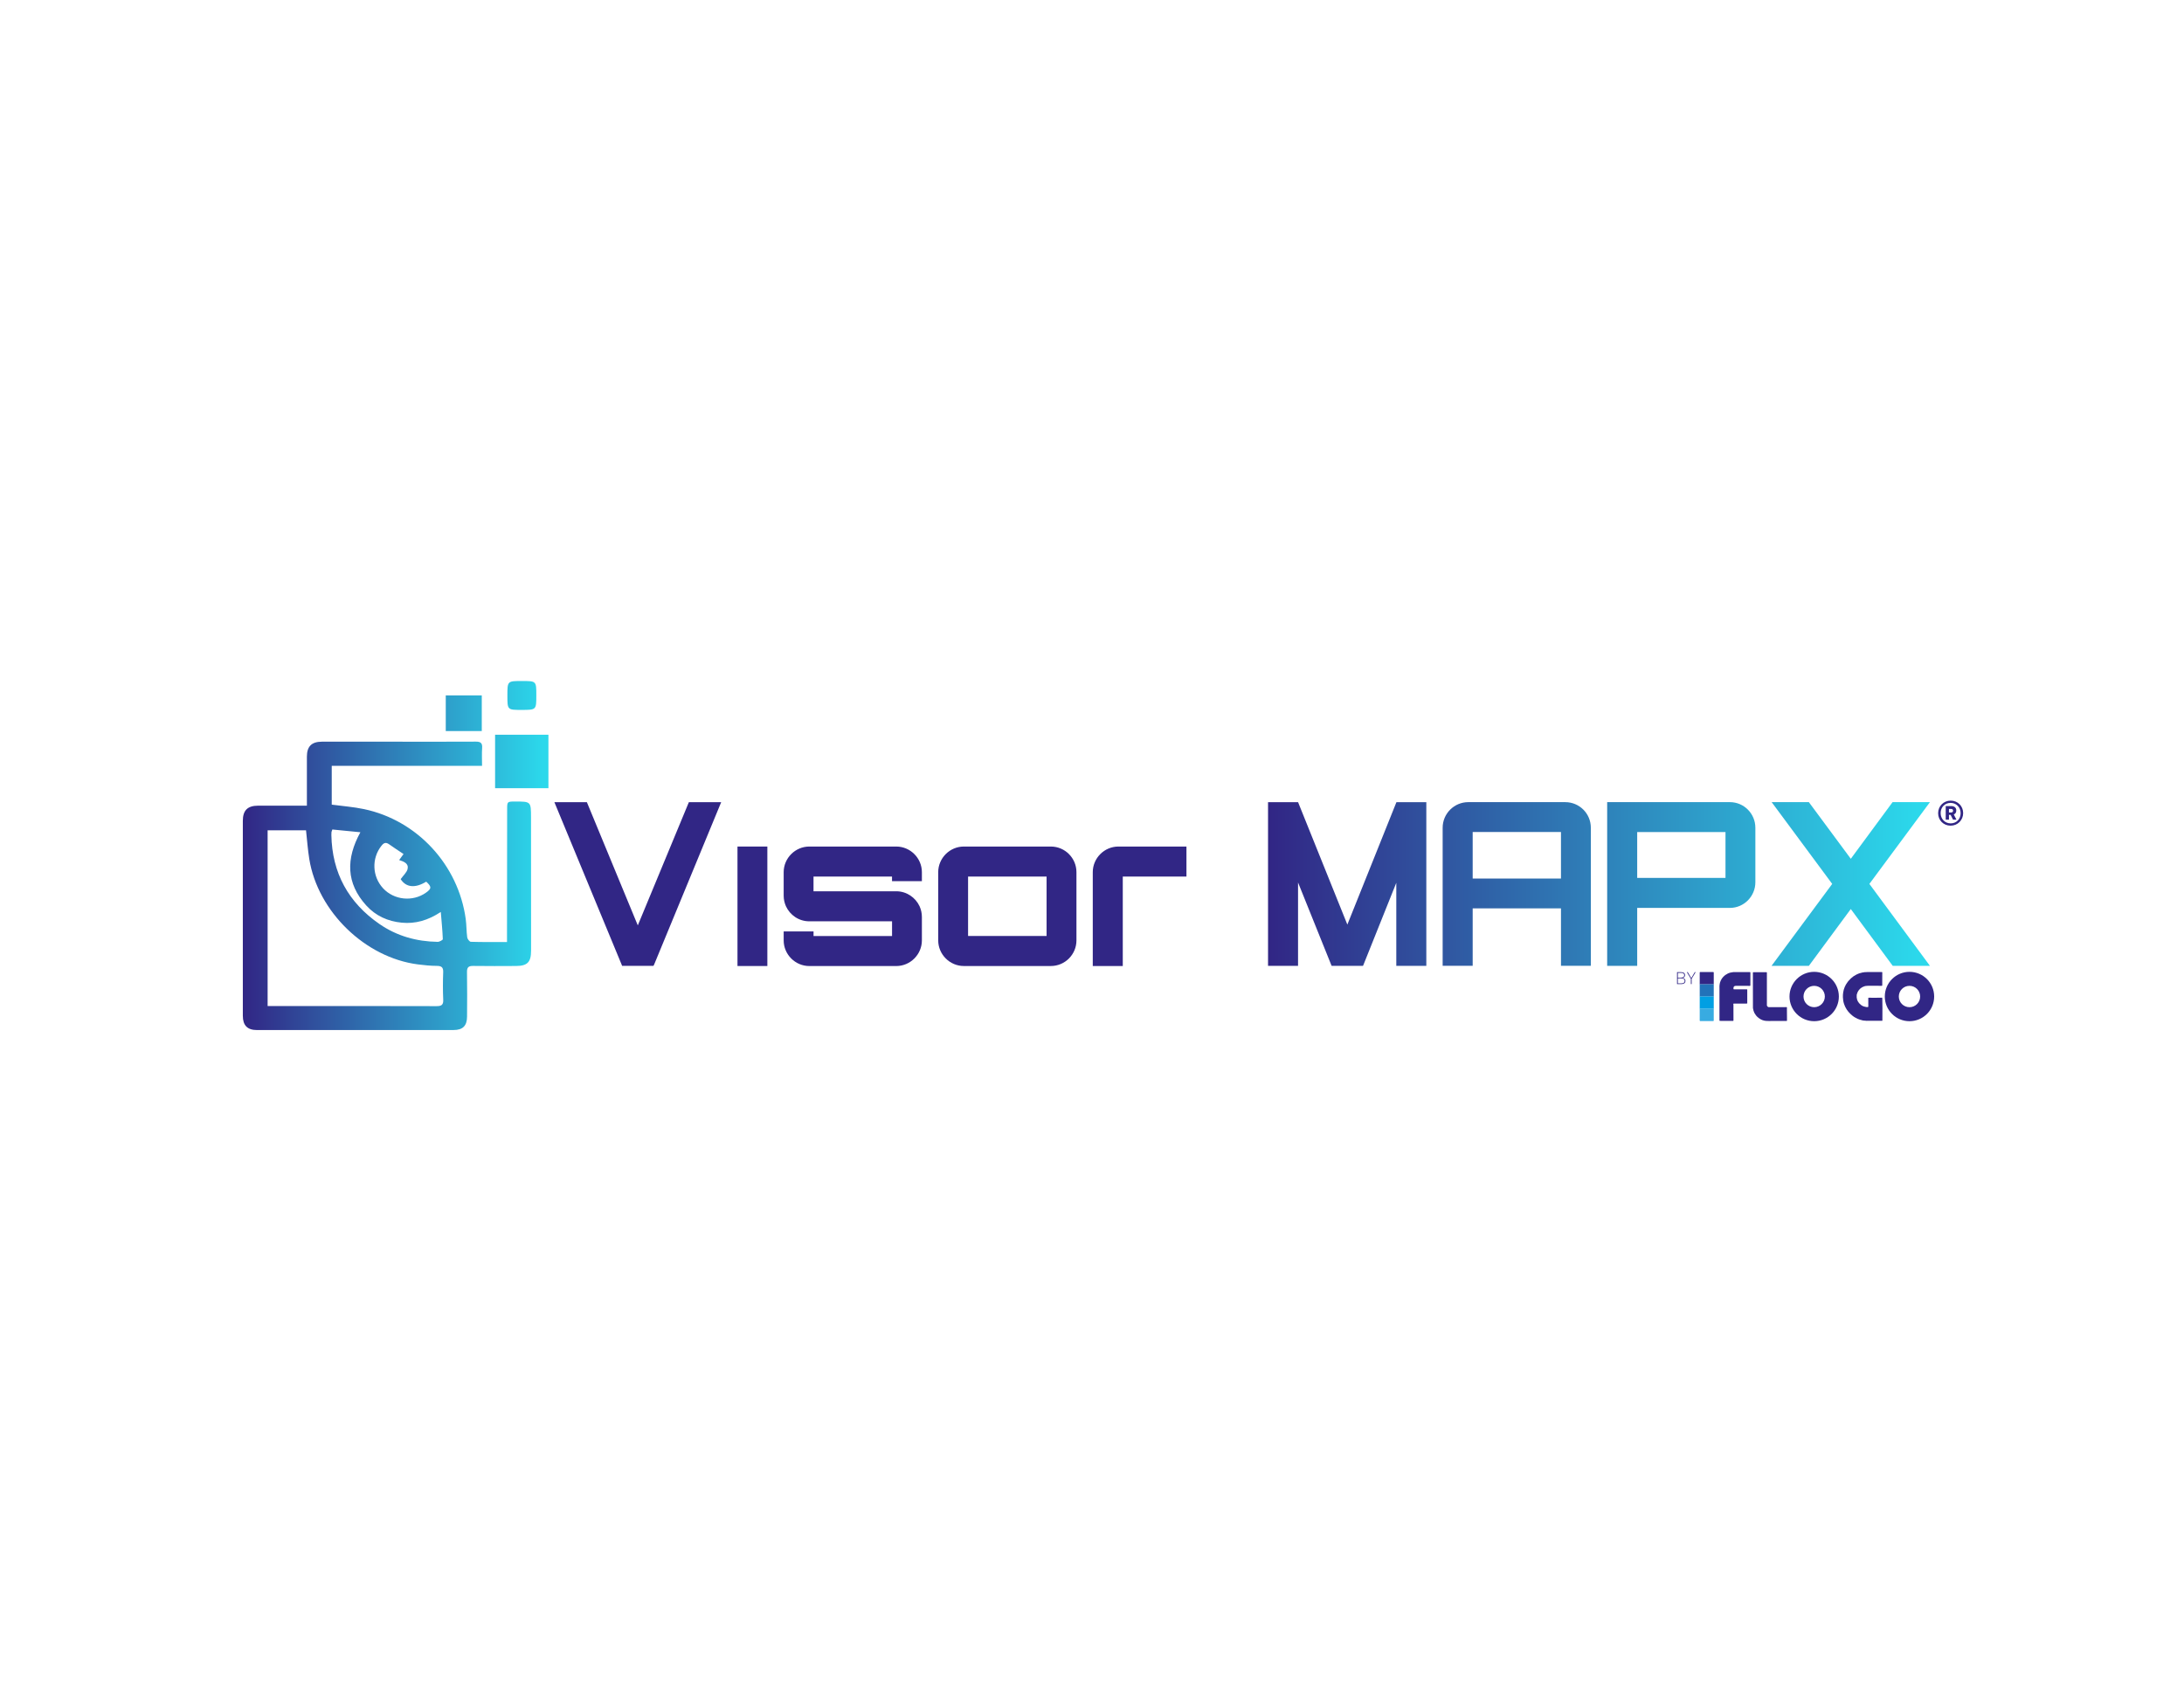 <?xml version="1.0" encoding="utf-8"?>
<!-- Generator: Adobe Illustrator 23.0.1, SVG Export Plug-In . SVG Version: 6.00 Build 0)  -->
<svg version="1.1" id="Capa_1" xmlns="http://www.w3.org/2000/svg" xmlns:xlink="http://www.w3.org/1999/xlink" x="0px" y="0px"
	 viewBox="0 0 792 612" style="enable-background:new 0 0 792 612;" xml:space="preserve">
<style type="text/css">
	.st0{fill:url(#SVGID_1_);}
	.st1{fill:#312685;}
	.st2{fill:url(#SVGID_2_);}
	.st3{fill:#2272B9;}
	.st4{fill:#019FE3;}
	.st5{fill:#38ABE1;}
</style>
<g>
	<linearGradient id="SVGID_1_" gradientUnits="userSpaceOnUse" x1="88.045" y1="310.207" x2="198.882" y2="310.207">
		<stop  offset="1.281419e-03" style="stop-color:#312685"/>
		<stop  offset="0.981" style="stop-color:#2CD8EB"/>
	</linearGradient>
	<path class="st0" d="M183.86,341.57c0-1.49,0-2.7,0-3.9c0.02-14.72,0.03-29.44,0.05-44.16c0-2.87,0.01-2.87,2.81-2.88
		c5.84-0.01,5.84-0.01,5.85,5.81c0.01,16.08,0.01,32.17,0.02,48.25c0,4.19-1.33,5.56-5.5,5.57c-5.17,0.02-10.34,0.06-15.51-0.02
		c-1.66-0.02-2.26,0.49-2.23,2.22c0.1,5.38,0.05,10.77,0.02,16.16c-0.02,3.33-1.54,4.86-4.89,4.86c-23.77,0.02-47.53,0.02-71.3,0.01
		c-3.47,0-5.12-1.69-5.12-5.18c-0.01-23.55-0.01-47.1,0-70.66c0-3.82,1.71-5.5,5.53-5.52c5.03-0.02,10.05,0,15.08,0
		c0.77,0,1.55,0,2.62,0c0-2.77,0-5.33,0-7.89c0-3.3-0.02-6.61,0-9.91c0.02-3.68,1.7-5.38,5.43-5.4c8.54-0.03,17.09,0,25.63,0
		c10.05,0,20.11,0.04,30.16-0.02c1.75-0.01,2.46,0.47,2.33,2.3c-0.15,2.06-0.03,4.13-0.03,6.47c-18.27,0-36.32,0-54.51,0
		c0,4.89,0,9.52,0,14.08c3.95,0.53,7.88,0.81,11.7,1.62c19.3,4.06,34.22,20.23,36.89,39.87c0.3,2.2,0.24,4.44,0.54,6.63
		c0.08,0.61,0.84,1.6,1.31,1.61C174.97,341.62,179.2,341.57,183.86,341.57z M97.05,301.07c0,21.31,0,42.37,0,63.71
		c1.62,0,3.11,0,4.59,0c18.87,0,37.74-0.02,56.61,0.04c1.82,0.01,2.58-0.41,2.48-2.38c-0.15-3.29-0.14-6.6-0.01-9.9
		c0.07-1.83-0.62-2.31-2.35-2.32c-2.28-0.01-4.58-0.25-6.85-0.54c-19.08-2.47-36.28-19.14-39.36-38.2
		c-0.55-3.43-0.8-6.91-1.18-10.41C106.36,301.07,101.79,301.07,97.05,301.07z M120.52,300.77c-0.22,0.66-0.3,0.79-0.31,0.92
		c-0.03,0.36-0.05,0.72-0.04,1.07c0.25,13.78,6.19,24.53,17.46,32.3c6.3,4.35,13.44,6.33,21.07,6.45c0.65,0.01,1.89-0.66,1.88-0.98
		c-0.11-3.1-0.43-6.2-0.73-9.86c-4.67,3.08-9.23,4.36-14.15,3.89c-5.04-0.48-9.46-2.47-12.87-6.23c-7.32-8.07-7.43-16.92-2.14-26.56
		C127.12,301.43,123.83,301.1,120.52,300.77z M146.34,309.66c-1.82-1.22-3.56-2.33-5.24-3.53c-1.21-0.86-1.95-0.52-2.81,0.59
		c-3.57,4.54-3.34,11.08,0.63,15.37c3.95,4.27,10.7,4.98,15.49,1.63c2.15-1.51,2.18-2.17,0.15-4.03c-4.12,2.52-7.38,2.03-9.26-0.92
		c0.96-1.36,2.22-2.42,2.51-3.69c0.45-1.98-1.33-2.69-3.06-3.23C145.25,311.15,145.67,310.58,146.34,309.66z M198.88,266.4
		c-6.54,0-12.93,0-19.34,0c0,6.56,0,12.95,0,19.39c6.52,0,12.87,0,19.34,0C198.88,279.17,198.88,272.82,198.88,266.4z
		 M161.65,252.16c0,4.41,0,8.66,0,12.91c4.43,0,8.69,0,13.06,0c0-4.36,0-8.55,0-12.91C170.2,252.16,165.94,252.16,161.65,252.16z
		 M194.49,252.08c0-5.15,0-5.15-5.23-5.15c-5.26,0-5.26,0-5.26,5.3c0,5.18,0,5.18,5.19,5.18
		C194.49,257.4,194.49,257.4,194.49,252.08z"/>
	<g>
		<g>
			<g>
				<path class="st1" d="M236.96,350.22H225.6l-0.18-0.47l-24.38-58.89h11.78l18.47,44.68l18.52-44.68h11.72l-24.32,58.89
					L236.96,350.22z"/>
				<path class="st1" d="M267.44,314.23v-7.28h10.83v7.28v21.6v10.83v3.61h-10.83v-3.61V314.23z"/>
				<path class="st1" d="M295.02,334.06h-1.54c-3.79,0-6.98-2.25-8.46-5.44c-0.53-1.18-0.83-2.49-0.83-3.85v-1.6v-5.33v-1.6
					c0-5.09,4.2-9.29,9.29-9.29h31.54c5.09,0,9.29,4.2,9.29,9.29v1.6v1.66h-10.83v-1.66h-28.47v5.33h30.01
					c3.73,0,6.98,2.25,8.46,5.45c0.53,1.18,0.83,2.49,0.83,3.85v1.6v6.92c0,5.09-4.2,9.29-9.29,9.29h-31.54
					c-5.09,0-9.29-4.2-9.29-9.29v-3.26h10.83v1.66h28.47v-5.33H295.02z"/>
				<path class="st1" d="M351.06,306.95h28.47h1.54c5.15,0,9.29,4.2,9.29,9.29v1.6v1.83v1.78v14.32v1.78v1.83v1.6
					c0,5.09-4.14,9.29-9.29,9.29h-1.54h-28.47h-1.54c-5.09,0-9.29-4.2-9.29-9.29v-23.14v-1.6c0-5.09,4.2-9.29,9.29-9.29H351.06z
					 M379.53,321.45v-1.78v-1.83h-5.09h-23.38v21.54h23.38h5.09v-1.83v-1.78V321.45z"/>
				<path class="st1" d="M407.17,350.27h-10.89v-32.43v-1.6c0-5.09,4.2-9.29,9.29-9.29h1.6H419h6.75h4.5v10.89h-4.5H419h-11.84
					v21.54V350.27z"/>
				<linearGradient id="SVGID_2_" gradientUnits="userSpaceOnUse" x1="459.839" y1="320.535" x2="699.882" y2="320.535">
					<stop  offset="1.281419e-03" style="stop-color:#312685"/>
					<stop  offset="0.981" style="stop-color:#2CD8EB"/>
				</linearGradient>
				<path class="st2" d="M459.84,350.22v-57.29v-2.07h10.89l17.87,44.39l17.75-44.27l0.06-0.12h10.83v2.19v57.17h-10.89v-30.12
					l-11.9,29.71l-0.18,0.41h-11.36l-0.18-0.41l-12.01-29.83v30.24H459.84z M567.61,290.85h-1.54h-32.02h-1.6
					c-5.09,0-9.29,4.14-9.29,9.29v14.91v10.89v24.26h10.89v-10.89v-9.94h32.02v9.94v10.89h10.83v-24.26v-10.89v-14.91
					C576.9,295,572.76,290.85,567.61,290.85z M566.07,315.06v3.49h-32.02v-3.49v-13.38h32.02V315.06z M627.33,290.85h-1.6h-32.02
					h-10.89v38.35v21.01h10.89V329.2h32.02h1.6c5.09,0,9.23-4.2,9.23-9.29v-1.6v-18.17C636.56,295,632.41,290.85,627.33,290.85z
					 M625.73,318.32h-32.02v-16.63h32.02V318.32z M642.47,290.85h13.49l15.21,20.54l15.15-20.54h13.55l-21.96,29.65l21.96,29.71
					h-13.49l-15.21-20.6l-15.21,20.6h-13.49v-0.06l21.96-29.65L642.47,290.85z"/>
			</g>
		</g>
		<g>
			<path class="st1" d="M702.84,294.86c0-2.57,1.99-4.56,4.55-4.56c2.55,0,4.52,1.96,4.52,4.52c0,2.57-2,4.56-4.55,4.56
				C704.79,299.38,702.84,297.42,702.84,294.86z M711,294.86c0-2.13-1.55-3.74-3.64-3.74c-2.08,0-3.61,1.57-3.61,3.69
				c0,2.13,1.55,3.74,3.64,3.74C709.47,298.55,711,296.98,711,294.86z M705.58,292.27h1.92c1.19,0,1.92,0.52,1.92,1.61
				c0,0.78-0.37,1.21-0.91,1.43l0.97,1.89h-1.24l-0.88-1.74h-0.6c0,0.09,0,1.74,0,1.74h-1.17V292.27z M707.43,294.61
				c0.56,0,0.83-0.2,0.83-0.66c0-0.44-0.27-0.64-0.83-0.64h-0.67v1.3H707.43z"/>
		</g>
	</g>
</g>
<g>
	<path class="st1" d="M634.72,352.56c-0.03-0.07-0.09-0.08-0.16-0.06c-0.02-0.01-0.03-0.02-0.05-0.02c-1.93,0-3.87,0-5.8,0
		c-0.11,0-0.22-0.02-0.32,0.04c-0.06-0.01-0.12-0.02-0.18,0.03c-0.17-0.04-0.33,0-0.48,0.08c-0.06-0.01-0.12-0.01-0.17,0.03
		c-0.16,0-0.31,0.05-0.45,0.13c-0.08,0-0.15,0.02-0.2,0.08c-0.12,0.03-0.25,0.04-0.34,0.14c-0.04,0.01-0.08,0.03-0.12,0.04
		c0,0,0.01,0,0.01,0c-0.02,0.01-0.03,0.02-0.03,0.04c-0.07,0-0.12,0.02-0.15,0.08c-0.09,0.03-0.17,0.08-0.24,0.14
		c-0.06-0.01-0.09,0.02-0.11,0.07c-0.02,0.01-0.04,0.02-0.06,0.03c-0.03-0.01-0.04,0-0.04,0.02c-0.12,0.05-0.2,0.14-0.31,0.21
		c0,0,0.01,0,0.01,0c-0.87,0.67-1.46,1.54-1.78,2.59c-0.05,0.16-0.11,0.31-0.09,0.48c-0.05,0.08-0.06,0.17-0.07,0.26
		c-0.08,0.44-0.05,0.89-0.05,1.33c-0.01,3.75,0,7.5,0,11.25c0,0.11-0.02,0.22,0.02,0.32c-0.05,0.26-0.05,0.26,0.15,0.28
		c0.03,0.02,0.06,0.02,0.09,0c0.09,0.01,0.18,0.02,0.27,0.02c1.33,0,2.65,0,3.98,0c0.13,0,0.25-0.01,0.38-0.01
		c0.18,0.04,0.19-0.07,0.19-0.21c0-1.77,0-3.53-0.01-5.3c0-0.1,0.03-0.2-0.03-0.29c0.02-0.11,0.02-0.23-0.01-0.34
		c0.03-0.03,0.06-0.06,0.06-0.11c0.06,0,0.13-0.01,0.19-0.01c1.34,0,2.68,0,4.01,0c0.17,0,0.35,0.02,0.52-0.02l0.02,0.01l0.02-0.01
		c0.04,0.02,0.08,0.03,0.12,0c0.12,0,0.12-0.09,0.12-0.17c0-0.1-0.01-0.2-0.01-0.3c0-1.46,0-2.91,0-4.37c0-0.33-0.01-0.34-0.33-0.32
		c-0.05,0-0.09,0-0.14,0c-1.41,0-2.82,0-4.23,0c-0.28,0-0.28,0-0.32-0.28c0.04-0.07,0.04-0.15,0.01-0.22
		c0.02-0.15,0.08-0.3,0.13-0.44c0.07-0.05,0.13-0.1,0.17-0.18c0.21-0.1,0.42-0.15,0.66-0.15c1.01,0,2.02,0,3.03,0
		c0.65,0,1.29-0.01,1.94,0.02c0.14,0.01,0.2-0.05,0.21-0.19c0.01-0.06,0-0.13,0-0.19c0-1.49,0.01-2.99,0.01-4.48
		C634.77,352.6,634.78,352.55,634.72,352.56z"/>
	<path class="st1" d="M682.6,362.52c0-0.16,0.02-0.33-0.02-0.49c0.03-0.06,0.03-0.11,0-0.17c0.01-0.09-0.04-0.11-0.12-0.11
		c-0.13,0-0.25,0.01-0.38,0.01c-0.52,0.01-1.03-0.02-1.55,0.02c-0.61-0.03-1.21-0.03-1.82,0c-0.33-0.04-0.65-0.01-0.98-0.02
		c-0.22-0.01-0.22,0.01-0.22,0.23c0,0.97,0,1.94,0.01,2.91c0,0.16-0.07,0.25-0.22,0.29c-0.13-0.07-0.26-0.05-0.4-0.03
		c-0.15-0.09-0.34-0.04-0.5-0.09c-0.25-0.08-0.5-0.15-0.75-0.22c-0.09-0.08-0.19-0.12-0.3-0.15c-0.01-0.04-0.04-0.05-0.08-0.05
		c-0.02-0.05-0.06-0.07-0.11-0.07c0-0.03-0.02-0.03-0.04-0.03c-0.04-0.04-0.08-0.07-0.13-0.07c-0.02-0.04-0.05-0.06-0.09-0.07
		c-0.12-0.15-0.31-0.24-0.43-0.39c0,0,0.01,0.01,0.01,0.01c-0.06-0.06-0.11-0.14-0.2-0.16l0-0.01c0,0-0.01,0-0.01,0
		c-0.04-0.11-0.1-0.2-0.19-0.26c-0.01-0.06-0.04-0.1-0.09-0.13c0-0.03-0.01-0.04-0.03-0.05c-0.01-0.04-0.03-0.07-0.07-0.09
		c0-0.03-0.01-0.05-0.04-0.07c-0.01-0.05-0.02-0.1-0.09-0.11c-0.02-0.04-0.05-0.07-0.07-0.11c-0.05-0.19-0.11-0.38-0.22-0.54
		c0.01-0.06,0.01-0.12-0.03-0.17c-0.02-0.22-0.12-0.43-0.13-0.65c0-0.22,0-0.44,0-0.67c0.03-0.09,0.03-0.18,0.01-0.27
		c0.02-0.04,0.03-0.08,0.01-0.13c0.07-0.09,0.11-0.19,0.1-0.31c0.22-0.67,0.55-1.26,1.08-1.74c0.05-0.04,0.08-0.09,0.13-0.14
		c0.03,0,0.04-0.01,0.04-0.03c0.09-0.04,0.17-0.1,0.23-0.17c0.06,0,0.11-0.04,0.14-0.09c0.04-0.01,0.07-0.03,0.09-0.07
		c0.03,0,0.05-0.01,0.06-0.04c0.06,0,0.11-0.02,0.15-0.08c0.31-0.16,0.64-0.27,0.98-0.39c0.06,0.01,0.12,0.01,0.17-0.03
		c0.19-0.02,0.37-0.04,0.56-0.06c0.21-0.01,0.43-0.02,0.64-0.03c0.07,0.02,0.15,0.02,0.22,0c0.36,0.03,0.72,0.03,1.09,0
		c0.04,0.02,0.08,0.02,0.12,0c0.47,0.03,0.94,0.03,1.41,0c0.08,0.02,0.15,0.02,0.23,0c0.52,0.04,1.04,0.01,1.55,0.02
		c0.24,0,0.26-0.02,0.26-0.27c0-0.86,0-1.73,0-2.59c0-0.65,0.01-1.31,0.01-1.96c0-0.09,0-0.17-0.12-0.16
		c-0.06-0.04-0.12-0.03-0.18-0.01c-0.04,0-0.07-0.01-0.11-0.01c-1.68,0-3.36,0-5.03,0c-0.07,0-0.15-0.01-0.21,0.02
		c-0.11-0.02-0.21-0.02-0.31,0.01c-0.33-0.02-0.64,0.04-0.96,0.11c-0.12-0.01-0.25-0.01-0.36,0.06c-0.1-0.01-0.18,0.03-0.26,0.07
		c-0.1-0.01-0.19,0.01-0.28,0.06c-0.04-0.01-0.08,0.01-0.11,0.04c-0.04-0.01-0.08,0-0.11,0.03c-0.04-0.02-0.07-0.01-0.1,0.02
		c-0.05-0.01-0.09,0-0.12,0.04c-0.11,0-0.2,0.07-0.29,0.1c-0.1,0.01-0.18,0.05-0.26,0.11c-0.05,0-0.09,0.01-0.12,0.05
		c-0.03,0-0.06,0.01-0.09,0.03c-0.09,0.03-0.18,0.06-0.26,0.13c-0.03,0.01-0.06,0.03-0.08,0.04c-0.03-0.01-0.04,0-0.05,0.03
		c-0.04,0-0.08,0.01-0.1,0.05c-0.05,0-0.08,0.02-0.1,0.06c-0.57,0.27-1.06,0.64-1.53,1.05c-0.25,0.22-0.51,0.43-0.71,0.7
		c-0.03,0.01-0.06,0.03-0.06,0.07c-0.11,0.06-0.17,0.17-0.26,0.26l-0.02,0.01c0,0,0,0.02,0,0.02c-0.18,0.15-0.29,0.35-0.43,0.53
		c-0.84,1.1-1.35,2.34-1.56,3.71c-0.09,0.58-0.12,1.16-0.1,1.74c0.03,0.82,0.15,1.63,0.41,2.42c0.22,0.69,0.53,1.33,0.92,1.94
		c0.58,0.91,1.32,1.66,2.15,2.34c0.56,0.46,1.2,0.79,1.84,1.11c0.15,0.07,0.3,0.14,0.46,0.16c0,0,0.02,0,0.02,0
		c0.14,0.1,0.3,0.15,0.47,0.17c0.1,0.06,0.2,0.09,0.32,0.09c0.04,0.03,0.08,0.04,0.12,0.03c0.49,0.19,1,0.23,1.52,0.24
		c0.13,0.06,0.27,0.04,0.4,0.04c1.72,0,3.44,0,5.16,0c0.08,0,0.16-0.01,0.24-0.02c0.09,0.04,0.18,0.06,0.25-0.03
		c0.02,0,0.03-0.01,0.02-0.03c0.03-0.02,0.03-0.04,0.02-0.07c0-1.26,0.01-2.52,0.01-3.78c0-0.02-0.01-0.04-0.01-0.05
		c0.01-0.07,0.02-0.14,0.02-0.21C682.6,364.82,682.6,363.67,682.6,362.52z M675.18,352.8L675.18,352.8
		C675.18,352.8,675.18,352.8,675.18,352.8L675.18,352.8z"/>
	<path class="st1" d="M648.03,369.49c-0.01-1.25-0.02-2.51-0.03-3.76c0-0.17,0.07-0.38-0.04-0.5c-0.12-0.14-0.33-0.04-0.5-0.04
		c-1.74,0-3.47,0-5.21,0c-0.34,0-0.69,0.02-1.03-0.03c-0.21-0.14-0.39-0.31-0.49-0.56c0-0.06,0.01-0.13,0.01-0.19
		c0-3.8,0-7.6,0-11.39c0-0.11,0-0.22,0-0.33c0-0.11-0.05-0.17-0.16-0.18c-0.05-0.01-0.11,0-0.16,0c-1.5,0-3.01,0-4.51,0
		c-0.22,0-0.25,0.02-0.25,0.25c0,1.79,0,3.59,0.01,5.38c0,2.4,0,4.81,0.01,7.21c0,0.19,0,0.38,0.1,0.56
		c-0.01,0.04-0.01,0.08,0.02,0.12c-0.02,0.08-0.01,0.15,0.03,0.21c-0.01,0.09,0.02,0.16,0.08,0.22c-0.01,0.04,0.01,0.07,0.03,0.1
		c-0.01,0.08,0.01,0.16,0.06,0.23c0,0.06,0.03,0.1,0.07,0.14c0,0.07,0.02,0.14,0.08,0.18c-0.01,0.05,0.02,0.08,0.06,0.11
		c-0.01,0.08,0.04,0.14,0.07,0.2c0.33,0.57,0.73,1.08,1.24,1.5c0.04,0.04,0.08,0.09,0.15,0.1l0,0c0.05,0.04,0.09,0.09,0.14,0.13
		c0.77,0.59,1.64,0.94,2.6,1.02c0.81,0.07,1.63,0.04,2.45,0.01c0.09,0.03,0.18,0.02,0.27,0.02c0.84,0,1.68,0,2.53,0
		c0.09,0,0.18,0.02,0.27-0.02c0.55,0.03,1.09,0.02,1.64,0c0.09,0.03,0.18,0.03,0.28,0c0.12,0,0.21-0.02,0.18-0.17
		C648.05,369.83,648.04,369.66,648.03,369.49z"/>
	<path class="st1" d="M621.47,356.9h-5.09v-4.25c0-0.12,0.09-0.21,0.21-0.21h4.67c0.12,0,0.21,0.09,0.21,0.21V356.9z"/>
	<rect x="616.38" y="356.89" class="st3" width="5.09" height="4.46"/>
	<rect x="616.38" y="361.33" class="st4" width="5.09" height="4.46"/>
	<path class="st5" d="M621.26,370.24h-4.67c-0.12,0-0.21-0.09-0.21-0.21v-4.25h5.09v4.25C621.47,370.14,621.38,370.24,621.26,370.24
		z"/>
	<path class="st1" d="M657.89,352.38c-4.94,0-8.95,4.01-8.95,8.95s4.01,8.95,8.95,8.95c4.94,0,8.95-4.01,8.95-8.95
		S662.83,352.38,657.89,352.38z M657.89,365.2c-2.14,0-3.87-1.73-3.87-3.87c0-2.14,1.73-3.87,3.87-3.87c2.14,0,3.87,1.73,3.87,3.87
		C661.75,363.47,660.02,365.2,657.89,365.2z"/>
	<path class="st1" d="M692.45,352.38c-4.94,0-8.95,4.01-8.95,8.95s4.01,8.95,8.95,8.95c4.94,0,8.95-4.01,8.95-8.95
		S697.4,352.38,692.45,352.38z M692.45,365.2c-2.14,0-3.87-1.73-3.87-3.87c0-2.14,1.73-3.87,3.87-3.87s3.87,1.73,3.87,3.87
		C696.32,363.47,694.59,365.2,692.45,365.2z"/>
</g>
<g>
	<path class="st1" d="M608.16,352.5h1.45c1.02,0,1.45,0.45,1.45,1.09c0,0.57-0.39,0.9-0.84,1v0.01c0.54,0.1,0.99,0.44,0.99,1.05
		c0,0.64-0.42,1.17-1.46,1.17h-1.59V352.5z M609.58,354.47c0.74,0,1.18-0.27,1.18-0.86c0-0.58-0.36-0.84-1.16-0.84h-1.15v1.7H609.58
		z M609.77,356.56c0.79,0,1.15-0.33,1.15-0.9c0-0.63-0.51-0.92-1.3-0.92h-1.17v1.82H609.77z"/>
	<path class="st1" d="M613.16,354.9l-1.44-2.4h0.33l1.27,2.15l1.26-2.15h0.32l-1.44,2.4v1.92h-0.29V354.9z"/>
</g>
</svg>
